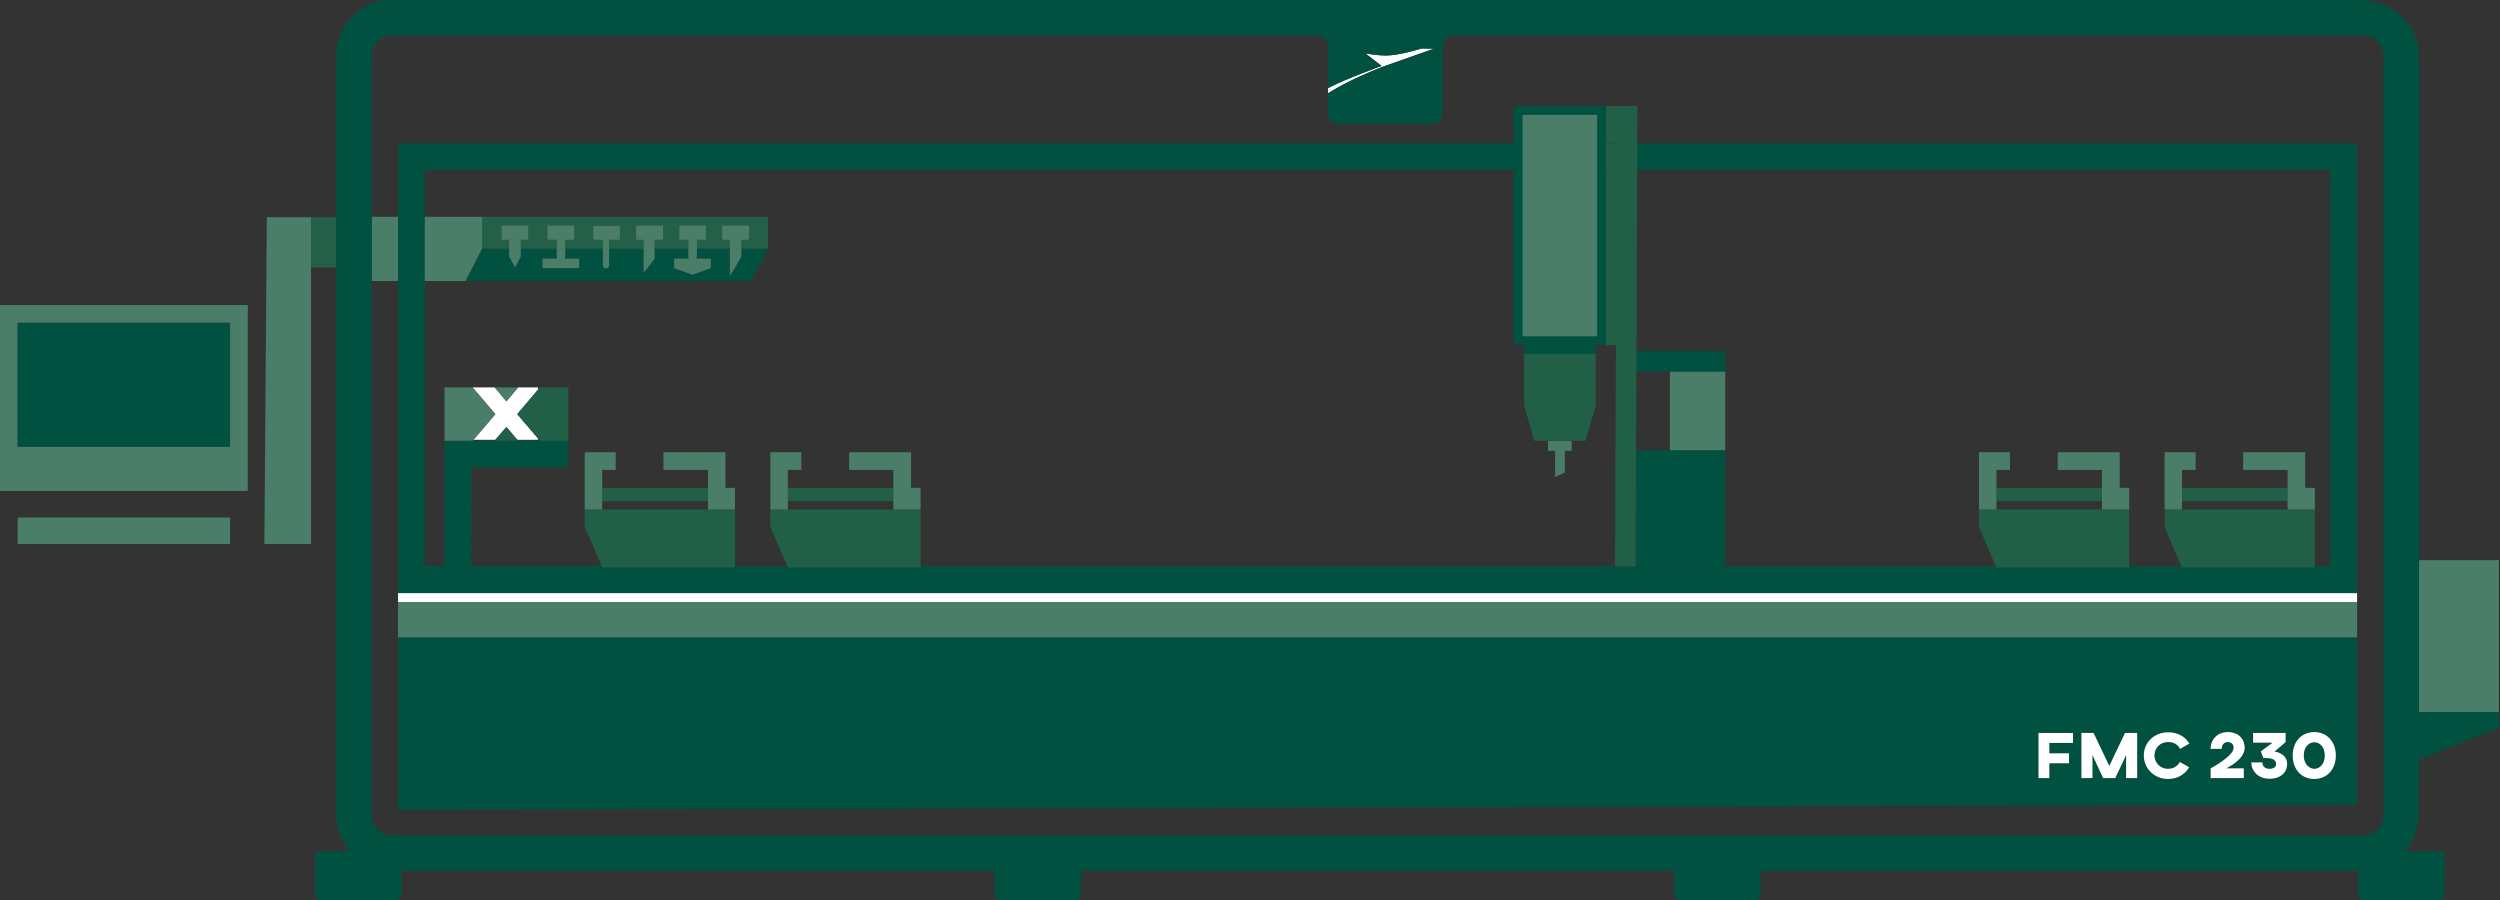 <?xml version="1.0" encoding="utf-8"?>
<!-- Generator: Adobe Illustrator 25.0.0, SVG Export Plug-In . SVG Version: 6.00 Build 0)  -->
<svg version="1.1" xmlns="http://www.w3.org/2000/svg" xmlns:xlink="http://www.w3.org/1999/xlink" x="0px" y="0px"
	 viewBox="0 0 1130 407" style="enable-background:new 0 0 1130 407;" xml:space="preserve">
<rect x="0" y="0" width="1130" height="407" fill="#333333" stroke="none"/>
<style type="text/css">
	.st0{fill:#005140;}
	.st1{fill:#246047;}
	.st2{fill:#4A7E68;}
	.st3{fill:#FFFFFF;}
	.st4{fill:none;}
	.st5{fill:#215F46;}
	.st6{fill:#497D68;}
</style>
<g data-group="FMC2_tools">
	<path class="st0" d="M335.1,112.4v3.6l-0.4,0.8l-4.9,8.2v-12.6H315v3.6l-0.3,0.9h6.6v4.4l-8.3,3l-8.3-3v-4.4h6.6L311,116v-3.6
		h-15.2v4.7l-5,6.3v-11h-15.5v7.5c0,0.8-0.6,1.4-1.4,1.4s-1.4-0.6-1.4-1.4v-7.5h-17v3.6l-0.3,0.9h6.6v4.4h-16.6v-4.4h6.6l-0.3-0.9
		v-3.6h-16.2v3.6l-0.4,0.8l-2.2,4.2l-2.6-5v-3.6h-12.2l-7.5,14.6h7.5h121.7l7.5-14.6H335.1L335.1,112.4z"/>
	<polygon class="st1" points="217.9,98 217.9,112.4 230.1,112.4 230.1,108.4 226.7,108.4 226.7,101.9 231.2,101.9 234.3,101.9 
		235,101.9 238.8,101.9 238.8,108.4 235.4,108.4 235.4,112.4 251.6,112.4 251.6,108.4 247.4,108.4 247.4,101.9 252.6,101.9 
		254.4,101.9 259.6,101.9 259.6,108.4 255.5,108.4 255.5,112.4 272.5,112.4 272.5,108.4 268.1,108.4 268.1,101.9 280.2,101.9 
		280.2,108.4 275.3,108.4 275.3,112.4 290.9,112.4 290.9,108.4 287.5,108.4 287.5,101.9 299.7,101.9 299.7,108.4 295.9,108.4 
		295.9,112.4 311.1,112.4 311.1,108.4 307,108.4 307,101.9 312.1,101.9 313.9,101.9 319.1,101.9 319.1,108.4 315,108.4 315,112.4 
		329.9,112.4 329.9,108.4 326.4,108.4 326.4,101.9 330.9,101.9 334,101.9 334.7,101.9 338.6,101.9 338.6,108.4 335.1,108.4 
		335.1,112.4 347.1,112.4 347.1,98 	"/>
	<polygon class="st2" points="168,127 210.4,127 217.9,112.4 217.9,98 168,98 	"/>
	<path class="st2" d="M268.1,108.4h4.4v4v7.5c0,0.8,0.6,1.4,1.4,1.4s1.4-0.6,1.4-1.4v-7.5v-4h4.9V102h-12.1L268.1,108.4L268.1,108.4
		z"/>
	<polygon class="st2" points="287.5,108.4 290.9,108.4 290.9,112.4 290.9,123.4 295.9,117 295.9,112.4 295.9,108.4 299.7,108.4 
		299.7,101.9 287.5,101.9 	"/>
	<polygon class="st2" points="234.3,101.9 231.2,101.9 226.7,101.9 226.7,108.4 230.1,108.4 230.1,112.4 230.1,115.9 232.8,120.9 
		235,116.7 235.4,115.9 235.4,112.4 235.4,108.4 238.8,108.4 238.8,101.9 235,101.9 	"/>
	<polygon class="st2" points="334.7,101.9 334,101.9 330.9,101.9 326.4,101.9 326.4,108.4 329.9,108.4 329.9,112.4 329.9,124.9 
		334.7,116.7 335.1,115.9 335.1,112.4 335.1,108.4 338.6,108.4 338.6,101.9 	"/>
	<polygon class="st2" points="255.5,115.9 255.5,112.4 255.5,108.4 259.6,108.4 259.6,101.9 254.4,101.9 252.6,101.9 247.4,101.9 
		247.4,108.4 251.6,108.4 251.6,112.4 251.6,115.9 251.8,116.9 245.2,116.9 245.2,121.2 261.8,121.2 261.8,116.9 255.2,116.9 	"/>
	<polygon class="st2" points="315,115.9 315,112.4 315,108.4 319.1,108.4 319.1,101.9 313.9,101.9 312.1,101.9 307,101.9 307,108.4 
		311.1,108.4 311.1,112.4 311.1,115.9 311.4,116.9 304.7,116.9 304.7,121.2 313,124.2 321.3,121.2 321.3,116.9 314.7,116.9 	"/>
</g>
<g id="FMC230">
	<rect x="1093.4" y="253.2" class="st2" width="36.1" height="68.7"/>
	<path class="st2" d="M0,221.9h112v-84H0V221.9z M8,145.9h96v56H8V145.9z"/>
	<rect x="8" y="233.9" class="st2" width="96" height="12"/>
	<polygon class="st2" points="119.5,245.9 140.6,245.9 140.6,120.9 140.6,98.2 120.6,98.2 	"/>
	<rect x="140.6" y="98.2" class="st1" width="11.4" height="22.7"/>
	<path class="st3" d="M624.9,30.2l23.3-8.2l-5.6-0.1c-0.1,0-9.9,3.2-16.4,3.2c-3.2,0-8.2-0.8-8.2-0.8l-0.8-0.1l7.3,5.6
		c0,0-15.9,5.7-24.2,10v2.4C606.9,38,615.3,34,624.9,30.2z"/>
	<path class="st0" d="M641.3,64.8H179.9v203.3h885.5V64.8H641.3L641.3,64.8z M652,76.8h401.3V256H192V76.8H652L652,76.8z"/>
	<rect x="8" y="145.9" class="st0" width="96" height="56"/>
	<path class="st0" d="M1093.4,343.3l36.1-14.4v-7h-36.1v-68.7V25.4c0-14-11.4-25.4-27.5-25.4H175.3C163.4,0,152,11.4,152,25.4v72.8
		v22.7V232v19.7v116.5c0,6.3,2.3,12,6.1,16.5h-13.5c-1.2,0-2.2,1-2.2,2.2v17.7c0,1.2,1,2.2,2.2,2.2h34.7c1.2,0,2.2-1,2.2-2.2v-11
		h268v11c0,1.2,1,2.2,2.2,2.2h34.7c1.2,0,2.2-1,2.2-2.2v-11h268.1v11c0,1.2,1,2.2,2.2,2.2h34.7c1.2,0,2.2-1,2.2-2.2v-11h270.1v11
		c0,1.2,1,2.2,2.2,2.2h34.7c1.2,0,2.2-1,2.2-2.2v-17.7c0-1.2-1-2.2-2.2-2.2h-15.7c3.8-4.4,6.1-10.2,6.1-16.5L1093.4,343.3
		L1093.4,343.3z M1077.4,368.2c0,5.2-4.2,9.4-9.4,9.4H177.4c-5.2,0-9.4-4.2-9.4-9.4V251.7V232V25.4c0-5.2,4.2-9.4,9.4-9.4h333.3
		h84.6c2.7,0,4.9,2.2,5,4.9v18.9c8.3-4.3,24.2-10,24.2-10l-7.3-5.6l0.8,0.1c0,0,5,0.8,8.2,0.8c6.5,0,16.3-3.2,16.4-3.2l5.6,0.1
		l-23.3,8.2c-9.7,3.8-18,7.8-24.7,12V51c0,2.8,2.3,5,5,5h41.9c2.8,0,5-2.3,5-5V21c0-2.8,2.2-5,5-5h410.8c5.2,0,9.4,4.2,9.4,9.4
		L1077.4,368.2L1077.4,368.2z"/>
</g>
<g data-group="FMC2_axes">
	<g>
		<polygon class="st4" points="214,198.8 213.7,199.2 223.6,199.2 223.9,198.8 		"/>
		<polygon class="st4" points="243.2,198.2 243.2,198.8 233.9,198.8 234.2,199.2 244.1,199.2 243.4,198.4 		"/>
		<polygon class="st3" points="214.5,198.2 214,198.8 223.9,198.8 224.3,198.3 228.9,193 233.5,198.4 233.9,198.8 243.2,198.8 
			243.2,198.2 233.8,187.2 243.2,176.1 243.2,175.1 234.2,175.1 228.9,181.4 223.6,175.1 213.6,175.1 223.9,187.2 		"/>
		<path class="st0" d="M1046.1,347.5c2.2,0,4.7-2,4.7-6s-2.5-6-4.7-6s-4.8,2-4.8,6S1043.9,347.5,1046.1,347.5z"/>
		<path class="st0" d="M179.9,268.1h885.5v-12h-19.1v0.5h-60l-0.2-0.5h-23.6v0.5h-60l-0.2-0.5H416.1v0.5h-60l-0.2-0.5h-23.6v0.5h-60
			L272,256h-59.1l0.1-44.9h43.9v-11.9h-12.8h-9.9h-10.6h-9.9h-12.8V256h-21v110.1l885.5-2.4v-75.6H179.9v-16V268.1z M1046.1,330.9
			c5.9,0,9.7,4.5,9.7,10.6c0,6-3.8,10.6-9.7,10.6c-6,0-9.8-4.6-9.8-10.6C1036.4,335.5,1040.1,330.9,1046.1,330.9z M1023,342.6
			l-1.1-3l5.3-3.9h-8.8v-4.4h14.7v4.1l-5,4.3c3.2,0.6,5.7,2.4,5.7,5.7c0,3.5-2.6,6.7-8,6.7c-5.2,0-8.2-3.6-8.2-7.4h5
			c0,1.9,1.5,2.9,3.2,2.9s3-0.8,3-2.1C1028.8,343,1026.6,342.6,1023,342.6z M1006.9,330.9c5.1,0,7.7,3.4,7.7,7.1
			c0,5.5-8.3,9.3-8.3,9.3h8v4.4h-15v-4.4c0,0,10.4-5.5,10.4-9.3c0-1.6-1.1-2.6-2.7-2.6s-2.7,1.3-2.7,3.1h-5
			C999.2,334.3,1002.1,330.9,1006.9,330.9z M980,330.9c4.3,0,7.8,2,9.6,5.1l-4.2,2.4c-1-1.9-2.8-3.1-5.4-3.1c-3.6,0-6.1,2.6-6.1,6
			c0,3.2,2.5,6.1,6.1,6.1c2.5,0,4.4-1.3,5.4-3.1l4.2,2.4c-1.8,3.1-5.2,5.3-9.5,5.3c-6.4,0-11-4.7-11-10.7
			C968.9,335.7,973.6,330.9,980,330.9z M940.8,331.3h5.5l7.1,15l7.1-15h5.5v20.4h-5v-10.4l-4.9,10.4h-5.5l-4.9-10.4v10.4h-4.9
			L940.8,331.3L940.8,331.3z M921.4,331.3H937v4.6h-10.7v4.7h8.9v4.5h-8.9v6.6h-4.9L921.4,331.3L921.4,331.3z"/>
		<polygon class="st5" points="233.5,198.4 228.9,193 224.3,198.3 223.9,198.8 223.6,199.2 234.2,199.2 233.9,198.8 		"/>
		<polygon class="st5" points="243.2,176.1 233.8,187.2 243.2,198.2 243.4,198.4 244.1,199.2 256.9,199.2 256.9,175.1 244.1,175.1 
					"/>
		<polygon class="st5" points="320,230.3 272.2,230.3 264.3,230.3 264.3,238.2 265.2,240.3 272,256 272.2,256.5 332.2,256.5 
			332.2,256 332.2,240.3 332.2,230.3 		"/>
		<polygon class="st5" points="320,226.5 320,220.5 320,220.5 272.2,220.5 272.2,226.5 		"/>
		<polygon class="st5" points="403.8,230.3 356.1,230.3 348.2,230.3 348.2,238.2 349.1,240.3 355.9,256 356.1,256.5 416.1,256.5 
			416.1,256 416.1,240.3 416.1,230.3 		"/>
		<polygon class="st5" points="403.8,226.5 403.8,220.5 403.8,220.5 356.1,220.5 356.1,226.5 		"/>
		<polygon class="st5" points="950.1,230.3 902.4,230.3 894.5,230.3 894.5,238.2 895.4,240.3 902.1,256 902.4,256.5 962.4,256.5 
			962.4,256 962.4,240.3 962.4,230.3 		"/>
		<polygon class="st5" points="950.1,226.5 950.1,220.5 950.1,220.5 902.4,220.5 902.4,226.5 		"/>
		<polygon class="st5" points="1034,230.3 1034,230.3 986.3,230.3 978.4,230.3 978.4,238.2 979.3,240.3 986,256 986.2,256.5 
			1046.3,256.5 1046.3,256 1046.3,240.3 1046.3,230.3 		"/>
		<polygon class="st5" points="1034,226.5 1034,220.5 1034,220.5 986.3,220.5 986.3,226.5 		"/>
		<polygon class="st2" points="214,198.8 214.5,198.2 223.9,187.2 213.6,175.1 200.9,175.1 200.9,199.2 213.7,199.2 		"/>
		<polygon class="st2" points="234.2,175.1 223.6,175.1 228.9,181.4 		"/>
		<rect x="179.9" y="272.1" class="st2" width="885.5" height="16"/>
		<polygon class="st2" points="320,220.5 320,220.5 320,226.5 320,226.5 320,230.3 320,230.3 332.2,230.3 332.2,230.3 332.2,220.5 
			327.9,220.5 327.9,212.4 327.9,204.4 320,204.4 299.9,204.4 299.9,212.4 320,212.4 		"/>
		<polygon class="st2" points="272.2,212.4 278.3,212.4 278.3,204.4 272.2,204.4 264.3,204.4 264.3,212.4 264.3,230.3 272.2,230.3 
					"/>
		<polygon class="st2" points="403.8,220.5 403.8,220.5 403.8,226.5 403.8,226.5 403.8,230.3 403.8,230.3 416.1,230.3 416.1,230.3 
			416.1,220.5 411.8,220.5 411.8,212.4 411.8,204.4 403.8,204.4 383.8,204.4 383.8,212.4 403.8,212.4 		"/>
		<polygon class="st2" points="356.1,212.4 362.2,212.4 362.2,204.4 356.1,204.4 348.2,204.4 348.2,212.4 348.2,230.3 356.1,230.3 
					"/>
		<polygon class="st2" points="950.1,220.5 950.1,220.5 950.1,226.5 950.1,226.5 950.1,230.3 950.1,230.3 962.4,230.3 962.4,230.3 
			962.4,220.5 958.1,220.5 958.1,212.4 958.1,204.4 950.1,204.4 930.1,204.4 930.1,212.4 950.1,212.4 		"/>
		<polygon class="st2" points="902.4,212.4 908.5,212.4 908.5,204.4 902.4,204.4 894.5,204.4 894.5,212.4 894.5,230.3 902.4,230.3 
					"/>
		<polygon class="st2" points="1034,220.5 1034,220.5 1034,226.5 1034,226.5 1034,230.3 1034,230.3 1046.3,230.3 1046.3,230.3 
			1046.3,220.5 1041.9,220.5 1041.9,212.4 1041.9,204.4 1034,204.4 1013.9,204.4 1013.9,212.4 1034,212.4 		"/>
		<polygon class="st2" points="986.3,212.4 992.4,212.4 992.4,204.4 986.3,204.4 978.4,204.4 978.4,212.4 978.4,230.3 986.3,230.3 
					"/>
		<rect x="179.9" y="268.1" class="st3" width="885.5" height="4"/>
		<polygon class="st3" points="921.4,351.7 926.3,351.7 926.3,345 935.2,345 935.2,340.5 926.3,340.5 926.3,335.8 937,335.8 
			937,331.3 921.4,331.3 		"/>
		<polygon class="st3" points="953.4,346.2 946.3,331.3 940.8,331.3 940.8,351.7 945.8,351.7 945.8,341.3 950.6,351.7 956.1,351.7 
			961,341.3 961,351.7 966,351.7 966,331.3 960.5,331.3 		"/>
		<path class="st3" d="M980,335.4c2.6,0,4.5,1.2,5.4,3.1l4.2-2.4c-1.8-3.1-5.2-5.1-9.6-5.1c-6.4,0-11,4.7-11,10.4
			c0,6,4.7,10.7,11,10.7c4.3,0,7.7-2.2,9.5-5.3l-4.2-2.4c-1,1.8-2.8,3.1-5.4,3.1c-3.6,0-6.1-2.9-6.1-6.1
			C973.9,338,976.4,335.4,980,335.4z"/>
		<path class="st3" d="M1014.6,338c0-3.7-2.5-7.1-7.7-7.1c-4.7,0-7.7,3.4-7.7,7.6h5c0-1.7,1-3.1,2.7-3.1c1.6,0,2.7,1,2.7,2.6
			c0,3.8-10.4,9.3-10.4,9.3v4.4h15v-4.4h-8C1006.2,347.3,1014.6,343.5,1014.6,338z"/>
		<path class="st3" d="M1028.1,339.7l5-4.3v-4.1h-14.7v4.4h8.8l-5.3,3.9l1.1,3c3.5,0,5.8,0.4,5.8,2.8c0,1.4-1.3,2.1-3,2.1
			s-3.2-0.9-3.2-2.9h-5c0,3.8,3,7.4,8.2,7.4c5.3,0,8-3.1,8-6.7C1033.8,342.1,1031.3,340.2,1028.1,339.7z"/>
		<path class="st3" d="M1046.1,330.9c-6,0-9.8,4.5-9.8,10.6c0,6,3.7,10.6,9.8,10.6c5.9,0,9.7-4.6,9.7-10.6S1052,330.9,1046.1,330.9z
			 M1046.1,347.5c-2.2,0-4.8-2-4.8-6s2.5-6,4.8-6s4.7,2,4.7,6S1048.4,347.5,1046.1,347.5z"/>
	</g>
</g>
<g data-group="FMC2_spindles">
	<g>
		<g>
			<rect x="739.2" y="203.5" class="st0" width="40.6" height="52.5"/>
			<rect x="754.8" y="167.9" class="st2" width="25" height="35.6"/>
			<rect x="735.5" y="158.6" class="st0" width="44.4" height="9.3"/>
			<polygon class="st5" points="739.3,256 730,256 730.8,47.9 740.1,47.9 			"/>
		</g>
		<g>
			<polygon class="st6" points="699.7,203.8 702.9,203.8 702.9,215.6 707.3,213.6 707.3,203.8 710.4,203.8 710.4,199.2 699.7,199.2 
							"/>
			<polygon class="st5" points="688.9,183.2 693.5,199.2 716.7,199.2 721.3,183.2 721.3,160 688.9,160 			"/>
			<rect x="688.9" y="156" class="st0" width="32.3" height="4"/>
			<rect x="684.2" y="47.9" class="st0" width="41.7" height="108.1"/>
			<rect x="688.2" y="51.9" class="st2" width="33.7" height="100.1"/>
		</g>
	</g>
	<rect x="725.9" y="47.9" class="st5" width="5.5" height="16.9"/>
	<rect x="725.9" y="76.8" class="st5" width="5.5" height="79.2"/>
	<rect x="725.9" y="64.8" class="st5" width="5.5" height="12"/>
</g>
<g data-highlighted="FMC2_tools">
	<path class="st4" d="M347.2,80H169.8c-9.9,0-17.9,8-17.9,17.9v29c0,9.9,8,17.9,17.9,17.9h169.8c6.7,0,12.9-3.8,16-9.7l7.5-14.6
		c1.3-2.5,2-5.3,2-8.2V98C365.1,88.1,357.1,80,347.2,80z M347.1,112.4l-7.5,14.6H169.8V98h177.3V112.4L347.1,112.4z"/>
</g>
<g data-highlighted="FMC2_spindles">
	<path class="st4" d="M726,29.9h-41.8c-9.9,0-18,8-18,18v167.8c0,9.9,8,18,18,18H726c9.9,0,18-8,18-18V47.9
		C743.9,38,735.9,29.9,726,29.9z M725.9,156h-4.7v4v23.2l-4.6,16h-6.2v4.6h-3.1v9.7l-4.5,2.1v-11.8h-3.1v-4.6h-6.2l-4.6-16V160v-4
		h-4.7V47.9h41.7L725.9,156L725.9,156z"/>
</g>
<g data-highlighted="FMC2_axes">
	<path class="st4" d="M950.1,230.3h-47.7v-3.8h47.7V230.3z M356.1,230.3h47.7v-3.8h-47.7V230.3z M1034,226.5h-47.7v3.8h47.7V226.5z
		 M320,226.5h-47.8v3.8H320V226.5z M986.3,256.6h60v-0.1h-60L986.3,256.6z M1083.4,256.1v107.7c0,9.9-8,17.9-17.9,18l-885.6,2.4
		c-9.9,0-18-8-18-18V256c0-9.9,8-18,18-18h3v-62.9c0-9.9,8-18,18-18h56.1c9.9,0,18,8,18,18v11.3h141.2c9.9,0,18,8,18,18v33.7h442.4
		v-33.7c0-9.9,8-18,18-18h151.9c9.9,0,18,8,18,18v33.7h1.1C1075.4,238.1,1083.4,246.1,1083.4,256.1z M1065.4,256.1h-19.1V256v-15.7
		v-10v-9.8h-4.4v-8.1v-8h-7.9h-20.1v8h20.1v8.1h-47.7v-8.1h6.1v-8h-6.1h-7.9v8v17.9v7.9l0.9,2.1L986,256l0,0.1h-23.5v0.5h-60l0-0.1
		h59.9V256v-15.7v-10v-9.8h-4.3v-8.1v-8h-8h-20v8h20v8.1h-47.7v-8.1h6.1v-8h-6.1h-7.9v8v17.9v7.9l0.9,2.1l6.7,15.7l0.1,0.1H416.1
		V256v-15.7v-10v-9.8h-4.3v-8.1v-8h-8h-20v8h20v8.1h-47.7v-8.1h6.1v-8h-6.1h-7.9v8v17.9v7.9l0.9,2.1l6.8,15.7l0.2,0.5h60v0.1h-60
		l-0.2-0.5h-23.6v0.5h-60l0-0.1h60V256v-15.7v-10v-9.8h-4.3v-8.1v-8H320h-20.1v8H320v8.1h-47.8v-8.1h6.1v-8h-6.1h-7.9v8v17.9v7.9
		l0.9,2.1L272,256h-59.1l0.1-44.9h43.9v-11.9v-24.1h-12.8l-0.9,1v-1h-9h-10.6h-10h-12.7v24.1V256h-21v12.1v4v16v78l885.5-2.4v-75.6
		v-16v-4V256.1z"/>
</g>
</svg>
